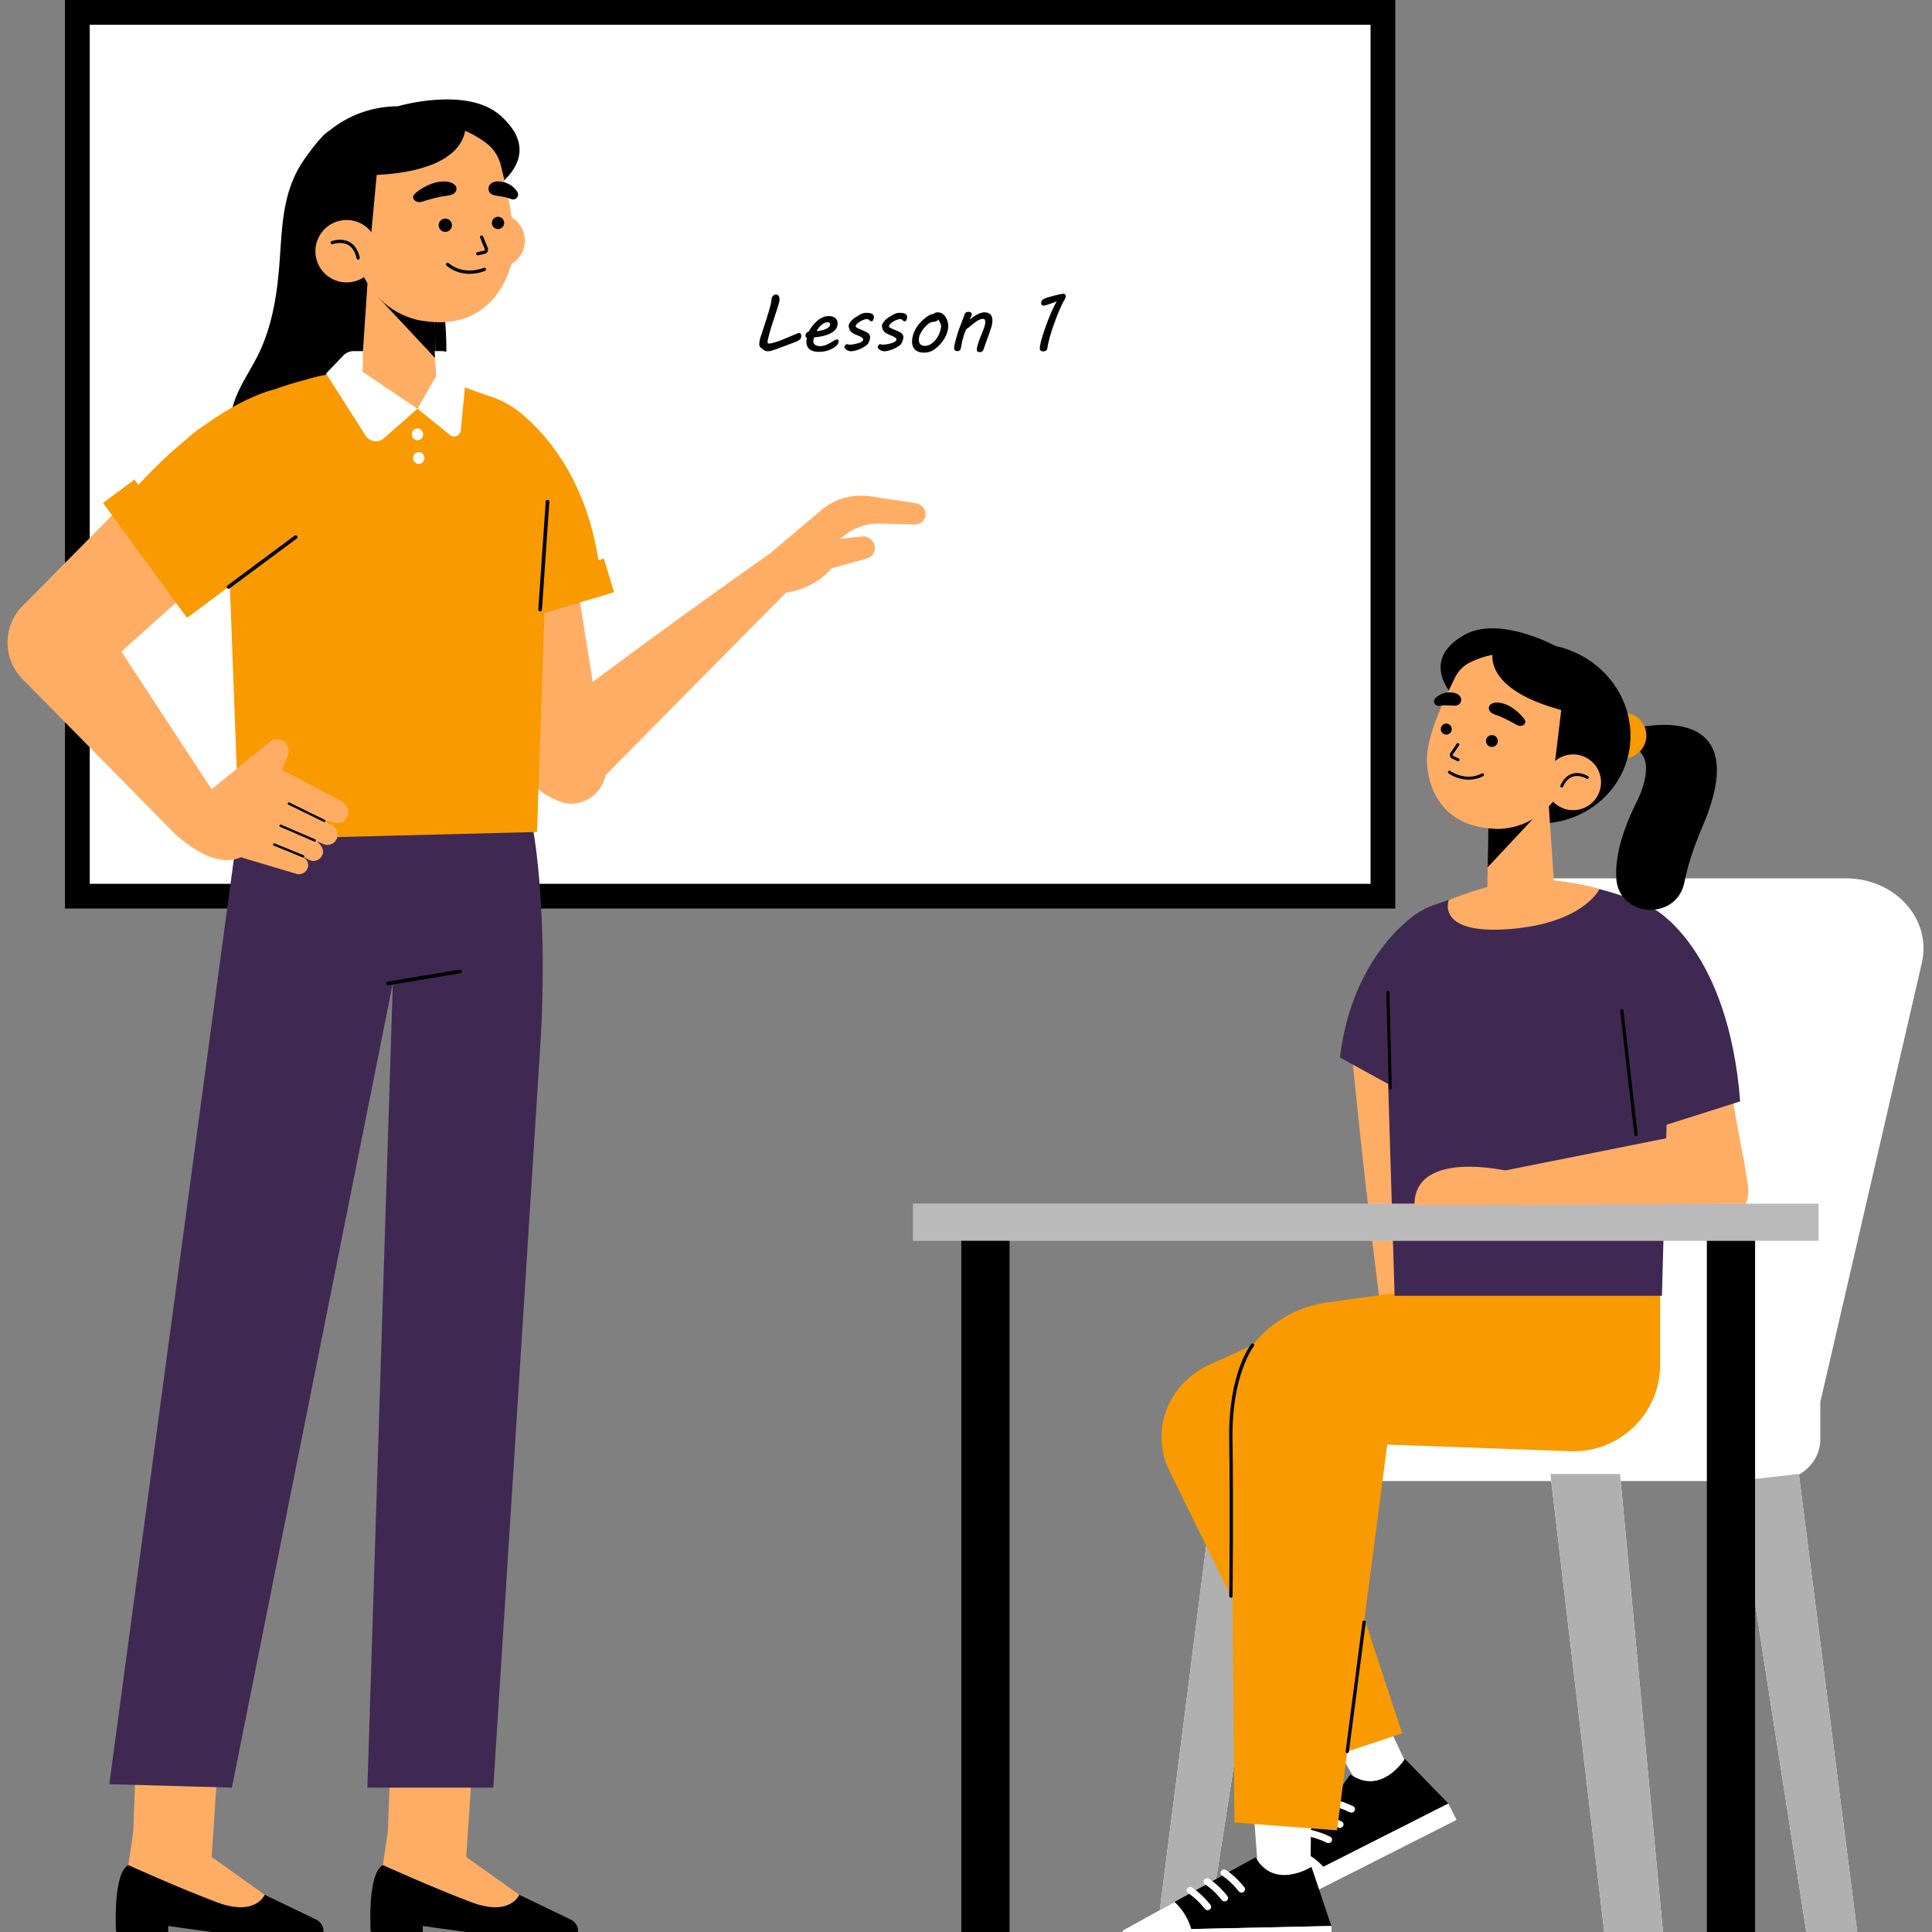 <svg xmlns="http://www.w3.org/2000/svg" xmlns:xlink="http://www.w3.org/1999/xlink" width="500" zoomAndPan="magnify" viewBox="0 0 375 375" height="500" preserveAspectRatio="xMidYMid meet" version="1.0"><rect x="0" y="0" width="375" height="375" fill="#808080" stroke="none"/><defs><filter x="0%" y="0%" width="100%" height="100%" id="35d57302e6"><feColorMatrix values="0 0 0 0 1 0 0 0 0 1 0 0 0 0 1 0 0 0 1 0" color-interpolation-filters="sRGB"/></filter><mask id="810e1dac2d"><g filter="url(#35d57302e6)"><rect x="-37.5" width="450" fill="#000000" y="-37.5" height="450" fill-opacity="0.31"/></g></mask><clipPath id="fce3b28c7d"><path d="M 1 2 L 27 2 L 27 91 L 1 91 Z M 1 2 " clip-rule="nonzero"/></clipPath><clipPath id="290c13bf99"><path d="M 78 2 L 102 2 L 102 91 L 78 91 Z M 78 2 " clip-rule="nonzero"/></clipPath><clipPath id="45d619d1e3"><path d="M 114 2 L 140 2 L 140 91 L 114 91 Z M 114 2 " clip-rule="nonzero"/></clipPath><clipPath id="07349b4c8f"><rect x="0" width="141" y="0" height="91"/></clipPath><clipPath id="ab26ac7f1b"><path d="M 244 358 L 260 358 L 260 368.375 L 244 368.375 Z M 244 358 " clip-rule="nonzero"/></clipPath><clipPath id="30e6ed98a7"><path d="M 272.691 341.391 C 272.691 341.391 268.176 348.641 262.098 344.41 L 244.973 368.375 L 281.137 350.074 Z M 272.691 341.391 " clip-rule="nonzero"/></clipPath><clipPath id="0d62fa81cd"><path d="M 217.555 366 L 232 366 L 232 374.953 L 217.555 374.953 Z M 217.555 366 " clip-rule="nonzero"/></clipPath><clipPath id="8184b9c4bd"><path d="M 254.555 362.355 C 254.555 362.355 247.348 366.945 243.699 360.504 L 217.891 374.711 L 258.414 373.836 Z M 254.555 362.355 " clip-rule="nonzero"/></clipPath></defs><path fill="#ffffff" d="M 296.617 170.492 L 358.332 170.492 C 367.867 170.492 374.988 178.434 373.035 186.883 L 353.32 272.148 L 353.32 279.41 C 353.32 283.859 349.336 287.469 344.422 287.469 L 264.957 287.469 L 264.957 256.723 L 319.844 252.867 Z M 296.617 170.492 " fill-opacity="1" fill-rule="nonzero"/><path fill="#ffad65" d="M 316.031 196.195 L 325.516 232.406 C 326.332 236.438 330.438 238.898 334.383 237.719 C 337.668 236.73 339.758 233.508 339.305 230.105 L 333.879 199.969 Z M 316.031 196.195 " fill-opacity="1" fill-rule="nonzero"/><path fill="#000000" d="M 12.613 0 L 270.824 0 L 270.824 176.344 L 12.613 176.344 Z M 12.613 0 " fill-opacity="1" fill-rule="nonzero"/><path fill="#ffffff" d="M 266.023 4.801 L 266.023 171.547 L 17.418 171.547 L 17.418 4.801 Z M 266.023 4.801 " fill-opacity="1" fill-rule="nonzero"/><path fill="#000000" d="M 100.781 367.777 L 110.75 372.57 C 111.805 373.078 112.445 374.242 112.117 375.344 C 111.855 376.215 111.008 376.883 108.789 376.918 C 103.863 377.004 82.062 373.828 82.062 373.828 L 82.062 376.059 L 71.945 374.945 C 71.945 374.945 71.234 363.664 74.316 362.016 Z M 100.781 367.777 " fill-opacity="1" fill-rule="nonzero"/><path fill="#ffad65" d="M 87.434 358.254 L 100.781 367.777 C 100.781 367.777 99.066 372.082 91.457 369.211 C 83.848 366.34 74.32 362.016 74.32 362.016 L 75.277 355.59 Z M 87.434 358.254 " fill-opacity="1" fill-rule="nonzero"/><path fill="#ffad65" d="M 75.227 357.031 L 76.492 322.461 L 93.059 321.52 L 90.348 362.707 Z M 75.227 357.031 " fill-opacity="1" fill-rule="nonzero"/><path fill="#000000" d="M 51.371 367.777 L 61.336 372.57 C 62.391 373.078 63.031 374.242 62.703 375.344 C 62.445 376.215 61.594 376.883 59.375 376.918 C 54.449 377.004 32.648 373.828 32.648 373.828 L 32.648 376.059 L 22.531 374.945 C 22.531 374.945 21.824 363.664 24.906 362.016 Z M 51.371 367.777 " fill-opacity="1" fill-rule="nonzero"/><path fill="#ffad65" d="M 38.02 358.254 L 51.371 367.777 C 51.371 367.777 49.652 372.082 42.047 369.211 C 34.438 366.34 24.906 362.016 24.906 362.016 L 25.867 355.59 Z M 38.02 358.254 " fill-opacity="1" fill-rule="nonzero"/><path fill="#ffad65" d="M 25.812 357.031 L 27.082 322.461 L 43.645 321.52 L 40.938 362.707 Z M 25.812 357.031 " fill-opacity="1" fill-rule="nonzero"/><path fill="#000000" d="M 64.102 25.398 C 63.363 25.379 61.82 27.359 61.355 27.934 C 60.289 29.254 59.223 30.582 58.336 32.031 C 54.887 37.691 54.742 43.969 54.301 50.387 C 53.867 56.746 52.918 63.203 50.086 68.914 C 48.699 71.711 46.879 74.297 45.742 77.207 C 44.605 80.113 44.238 83.547 45.77 86.27 C 45.91 86.52 46.078 86.773 46.328 86.914 C 53.621 91.086 62.84 92.379 71.035 90.504 C 73.301 89.984 75.559 89.281 77.555 88.086 C 83.223 84.688 85.941 77.812 86.496 71.23 C 87.051 64.645 85.832 58.055 85.562 51.457 C 85.363 46.641 85.625 41.59 83.492 37.27 C 82.512 35.289 81.078 33.574 79.656 31.879 C 78.16 30.098 76.621 28.277 74.605 27.102 C 71.699 25.414 67.465 25.496 64.102 25.398 Z M 64.102 25.398 " fill-opacity="1" fill-rule="nonzero"/><path fill="#3f2952" d="M 98.699 147.391 C 98.699 147.391 104.242 150.973 105.246 180.895 C 105.453 187.047 105.332 195.59 104.949 201.73 L 95.754 346.984 L 71.309 346.984 L 76.246 190.879 L 45.008 346.98 L 21.211 346.309 L 47.996 147.391 L 72.043 144.457 Z M 98.699 147.391 " fill-opacity="1" fill-rule="nonzero"/><path fill="#000000" d="M 75.309 191.23 C 75.141 191.23 74.988 191.109 74.961 190.938 C 74.93 190.746 75.059 190.566 75.25 190.531 L 89.25 188.211 C 89.441 188.195 89.625 188.309 89.656 188.5 C 89.688 188.691 89.559 188.875 89.367 188.906 L 75.367 191.227 C 75.348 191.23 75.328 191.23 75.309 191.23 Z M 75.309 191.23 " fill-opacity="1" fill-rule="nonzero"/><path fill="#ffad65" d="M 114.219 153.809 L 153.48 114.105 L 149.129 107.656 C 149.129 107.656 121.098 127.328 103.191 141.469 C 100.352 143.715 102.09 150.512 104.555 153.164 C 106.863 155.645 111.734 156.117 114.219 153.809 Z M 114.219 153.809 " fill-opacity="1" fill-rule="nonzero"/><path fill="#ffad65" d="M 149.918 115.199 C 149.918 115.199 156.676 115.727 161.441 110.297 L 168.25 108.41 C 169.309 108.117 169.965 107.098 169.789 106.02 C 169.602 104.852 168.508 104.02 167.32 104.141 L 163.07 104.57 L 164.242 103.688 C 166.105 102.289 168.41 101.562 170.785 101.625 L 177.543 101.805 C 178.309 101.824 179.02 101.434 179.391 100.781 C 180.105 99.52 179.289 97.91 177.812 97.684 L 168.965 96.344 C 165.535 95.82 162.078 96.777 159.484 98.961 L 145.547 110.707 Z M 149.918 115.199 " fill-opacity="1" fill-rule="nonzero"/><path fill="#ffad65" d="M 91.145 97.258 C 91.145 97.258 94.523 126.852 101.477 149.406 C 102.316 152.121 107.52 155.789 110.355 155.977 C 114.633 156.262 118.121 152.594 117.625 148.336 L 109.141 95.52 Z M 91.145 97.258 " fill-opacity="1" fill-rule="nonzero"/><path fill="#f89a00" d="M 99.23 78.859 C 99.23 78.859 113.617 87.43 116.414 110.645 L 95.871 121.926 Z M 99.23 78.859 " fill-opacity="1" fill-rule="nonzero"/><path fill="#f89a00" d="M 95.871 121.926 L 119.188 114.953 L 117.199 108.426 L 96.398 114.02 Z M 95.871 121.926 " fill-opacity="1" fill-rule="nonzero"/><path fill="#f89a00" d="M 71.746 71.609 C 64.664 72.211 57.68 73.766 51.078 76.406 C 49.461 77.051 47.871 77.762 46.414 78.523 C 41.824 80.922 43.199 86.105 43.773 91.398 L 46.469 162.957 L 104.234 161.488 L 106.527 93.758 C 107.031 86.379 102.664 79.598 95.914 77.219 C 88.348 74.555 79.113 71.57 75.09 71.324 Z M 71.746 71.609 " fill-opacity="1" fill-rule="nonzero"/><path fill="#000000" d="M 104.84 118.676 C 104.832 118.676 104.824 118.676 104.816 118.676 C 104.621 118.664 104.477 118.496 104.488 118.301 L 105.926 97.348 C 105.941 97.152 106.113 97.016 106.301 97.02 C 106.492 97.031 106.641 97.199 106.629 97.395 L 105.188 118.348 C 105.176 118.535 105.023 118.676 104.84 118.676 Z M 104.84 118.676 " fill-opacity="1" fill-rule="nonzero"/><path fill="#f89a00" d="M 92.508 76.039 C 92.508 76.039 81.875 71.875 75.09 71.324 C 75.09 71.324 65.816 71.719 59.441 73.68 C 59.441 73.68 62.977 81.223 79.254 82.457 C 95.531 83.695 92.508 76.039 92.508 76.039 Z M 92.508 76.039 " fill-opacity="1" fill-rule="nonzero"/><path fill="#ffad65" d="M 14.207 112.191 L 41.371 153.656 L 34.055 161.953 L 4.066 131.492 Z M 14.207 112.191 " fill-opacity="1" fill-rule="nonzero"/><path fill="#ffad65" d="M 66.328 155.547 L 54.711 149.418 L 55.852 146.773 C 56.266 145.812 56.008 144.68 55.223 144.012 C 54.41 143.32 53.25 143.301 52.414 143.965 L 40.973 153.281 L 34.055 161.953 C 40.332 167.527 44.434 167.457 46.797 166.379 C 47.074 166.473 47.348 166.578 47.625 166.66 L 57.281 169.531 C 58.176 169.93 59.215 169.543 59.652 168.641 C 59.973 167.988 60.082 166.941 58.223 165.961 L 60.082 166.941 C 61.027 167.363 62.125 166.934 62.566 165.973 C 62.98 165.121 62.473 163.996 61.379 163.258 L 62.805 163.836 C 63.832 164.297 65.047 163.773 65.434 162.641 C 65.766 161.66 65.266 160.578 64.371 160.109 L 62.32 159.031 L 64.758 159.645 C 65.879 160.055 67.133 159.434 67.5 158.211 C 67.816 157.168 67.273 156.043 66.328 155.547 Z M 66.328 155.547 " fill-opacity="1" fill-rule="nonzero"/><path fill="#000000" d="M 62.934 159.562 C 62.902 159.562 62.867 159.555 62.836 159.539 L 55.965 156.176 C 55.852 156.121 55.805 155.984 55.859 155.871 C 55.918 155.758 56.055 155.711 56.164 155.766 L 63.035 159.129 C 63.148 159.184 63.195 159.32 63.141 159.434 C 63.102 159.516 63.02 159.562 62.934 159.562 Z M 62.934 159.562 " fill-opacity="1" fill-rule="nonzero"/><path fill="#000000" d="M 61.086 163.359 C 61.059 163.359 61.027 163.355 60.996 163.344 L 54.375 160.484 C 54.258 160.434 54.207 160.297 54.258 160.184 C 54.305 160.066 54.441 160.016 54.555 160.066 L 61.18 162.926 C 61.297 162.973 61.348 163.109 61.297 163.223 C 61.262 163.309 61.176 163.359 61.086 163.359 Z M 61.086 163.359 " fill-opacity="1" fill-rule="nonzero"/><path fill="#000000" d="M 58.84 166.441 C 58.809 166.441 58.781 166.438 58.754 166.426 L 53.141 164.129 C 53.023 164.082 52.969 163.949 53.016 163.832 C 53.062 163.719 53.199 163.66 53.312 163.707 L 58.926 166.004 C 59.039 166.051 59.098 166.184 59.051 166.301 C 59.016 166.391 58.93 166.441 58.84 166.441 Z M 58.84 166.441 " fill-opacity="1" fill-rule="nonzero"/><path fill="#ffad65" d="M 52.305 100.762 L 17.762 131.652 C 14.539 135.031 9.449 135.551 5.652 132.887 C 0.867 129.527 0.047 122.562 3.91 118.105 L 36.391 85.199 C 40.273 80.727 46.852 80.172 51.379 83.941 C 56.438 88.156 56.867 95.98 52.305 100.762 Z M 52.305 100.762 " fill-opacity="1" fill-rule="nonzero"/><path fill="#f89a00" d="M 53.066 75.645 C 53.066 75.645 39.191 78.449 21.973 99.809 L 36.719 119.594 L 59.191 102.906 Z M 53.066 75.645 " fill-opacity="1" fill-rule="nonzero"/><path fill="#f89a00" d="M 36.281 119.895 L 42.277 115.445 L 26.117 93.094 L 20 97.621 Z M 36.281 119.895 " fill-opacity="1" fill-rule="nonzero"/><path fill="#000000" d="M 44.348 114.281 C 44.242 114.281 44.137 114.23 44.066 114.141 C 43.949 113.984 43.984 113.762 44.141 113.648 L 57.176 103.969 C 57.332 103.855 57.551 103.887 57.668 104.043 C 57.781 104.199 57.75 104.418 57.594 104.531 L 44.559 114.211 C 44.496 114.258 44.422 114.281 44.348 114.281 Z M 44.348 114.281 " fill-opacity="1" fill-rule="nonzero"/><path fill="#000000" d="M 77.277 20.609 C 77.277 20.609 90.652 16.672 97.137 22.43 C 106.629 30.859 94.895 37.223 94.895 37.223 Z M 77.277 20.609 " fill-opacity="1" fill-rule="nonzero"/><path fill="#000000" d="M 97.645 39.359 C 97.668 40 97.656 40.637 97.613 41.273 C 97.574 41.91 97.496 42.543 97.391 43.176 C 97.281 43.805 97.145 44.43 96.973 45.047 C 96.801 45.664 96.598 46.27 96.363 46.871 C 96.129 47.469 95.863 48.055 95.57 48.629 C 95.273 49.203 94.953 49.762 94.602 50.305 C 94.246 50.848 93.867 51.375 93.461 51.883 C 93.059 52.391 92.625 52.883 92.168 53.348 C 91.715 53.816 91.234 54.262 90.73 54.688 C 90.23 55.109 89.707 55.508 89.164 55.883 C 88.621 56.258 88.062 56.605 87.484 56.93 C 86.902 57.25 86.309 57.547 85.703 57.812 C 85.094 58.078 84.473 58.316 83.84 58.527 C 83.207 58.734 82.562 58.914 81.914 59.062 C 81.262 59.211 80.605 59.328 79.941 59.414 C 79.277 59.5 78.613 59.555 77.945 59.582 C 77.277 59.605 76.609 59.598 75.941 59.559 C 75.273 59.523 74.609 59.453 73.949 59.352 C 73.289 59.254 72.637 59.121 71.988 58.961 C 71.34 58.797 70.707 58.605 70.078 58.383 C 69.453 58.164 68.84 57.914 68.238 57.633 C 67.637 57.355 67.051 57.047 66.484 56.715 C 65.914 56.379 65.363 56.02 64.832 55.637 C 64.301 55.25 63.789 54.84 63.301 54.406 C 62.812 53.973 62.348 53.516 61.906 53.039 C 61.461 52.562 61.047 52.066 60.656 51.547 C 60.266 51.031 59.902 50.496 59.566 49.945 C 59.23 49.395 58.922 48.832 58.645 48.25 C 58.367 47.672 58.121 47.078 57.906 46.477 C 57.688 45.875 57.504 45.262 57.352 44.641 C 57.195 44.02 57.074 43.395 56.988 42.762 C 56.898 42.129 56.84 41.492 56.816 40.855 C 56.793 40.219 56.805 39.582 56.848 38.945 C 56.891 38.309 56.965 37.672 57.07 37.043 C 57.18 36.414 57.316 35.789 57.488 35.172 C 57.66 34.555 57.863 33.945 58.098 33.348 C 58.332 32.75 58.598 32.164 58.891 31.59 C 59.188 31.016 59.512 30.457 59.863 29.91 C 60.215 29.367 60.594 28.84 61 28.332 C 61.406 27.824 61.836 27.336 62.293 26.867 C 62.75 26.398 63.227 25.953 63.73 25.531 C 64.23 25.105 64.754 24.707 65.297 24.332 C 65.84 23.957 66.398 23.609 66.98 23.289 C 67.559 22.965 68.152 22.672 68.762 22.406 C 69.367 22.137 69.988 21.898 70.621 21.691 C 71.254 21.484 71.898 21.305 72.547 21.156 C 73.199 21.008 73.855 20.891 74.52 20.805 C 75.184 20.715 75.848 20.66 76.516 20.637 C 77.188 20.613 77.855 20.617 78.52 20.656 C 79.188 20.695 79.852 20.766 80.512 20.863 C 81.172 20.965 81.828 21.098 82.473 21.258 C 83.121 21.418 83.758 21.609 84.383 21.832 C 85.008 22.055 85.625 22.305 86.223 22.582 C 86.824 22.863 87.41 23.168 87.977 23.504 C 88.547 23.836 89.098 24.195 89.629 24.582 C 90.16 24.969 90.672 25.379 91.16 25.812 C 91.648 26.246 92.113 26.699 92.559 27.176 C 93 27.656 93.414 28.152 93.809 28.668 C 94.199 29.184 94.562 29.719 94.898 30.27 C 95.234 30.82 95.539 31.387 95.816 31.965 C 96.094 32.547 96.34 33.137 96.559 33.742 C 96.773 34.344 96.957 34.957 97.113 35.578 C 97.266 36.199 97.387 36.824 97.477 37.457 C 97.562 38.09 97.621 38.723 97.645 39.359 Z M 97.645 39.359 " fill-opacity="1" fill-rule="nonzero"/><path fill="#ffad65" d="M 101.863 46.723 C 101.863 47.066 101.828 47.41 101.762 47.75 C 101.695 48.094 101.594 48.422 101.461 48.742 C 101.328 49.062 101.164 49.367 100.973 49.656 C 100.781 49.945 100.562 50.211 100.316 50.457 C 100.07 50.703 99.805 50.922 99.516 51.113 C 99.227 51.309 98.922 51.469 98.602 51.602 C 98.281 51.734 97.949 51.836 97.609 51.902 C 97.27 51.969 96.926 52.004 96.578 52.004 C 96.23 52.004 95.887 51.969 95.547 51.902 C 95.207 51.836 94.875 51.734 94.555 51.602 C 94.234 51.469 93.93 51.309 93.641 51.113 C 93.352 50.922 93.086 50.703 92.84 50.457 C 92.594 50.211 92.375 49.945 92.184 49.656 C 91.988 49.367 91.828 49.062 91.695 48.742 C 91.562 48.422 91.461 48.094 91.395 47.75 C 91.324 47.41 91.293 47.066 91.293 46.723 C 91.293 46.375 91.324 46.031 91.395 45.691 C 91.461 45.352 91.562 45.02 91.695 44.699 C 91.828 44.379 91.988 44.074 92.184 43.785 C 92.375 43.496 92.594 43.23 92.84 42.984 C 93.086 42.738 93.352 42.52 93.641 42.328 C 93.93 42.137 94.234 41.973 94.555 41.84 C 94.875 41.707 95.207 41.605 95.547 41.539 C 95.887 41.473 96.23 41.438 96.578 41.438 C 96.926 41.438 97.27 41.473 97.609 41.539 C 97.949 41.605 98.281 41.707 98.602 41.84 C 98.922 41.973 99.227 42.137 99.516 42.328 C 99.805 42.52 100.07 42.738 100.316 42.984 C 100.562 43.23 100.781 43.496 100.973 43.785 C 101.164 44.074 101.328 44.379 101.461 44.699 C 101.594 45.02 101.695 45.352 101.762 45.691 C 101.828 46.031 101.863 46.375 101.863 46.723 Z M 101.863 46.723 " fill-opacity="1" fill-rule="nonzero"/><path fill="#ffad65" d="M 84.355 58.953 L 84.684 79.098 L 69.73 78.793 L 71.785 48.234 Z M 84.355 58.953 " fill-opacity="1" fill-rule="nonzero"/><path fill="#000000" d="M 84.527 69.574 L 73.34 57.617 L 84.355 58.953 Z M 84.527 69.574 " fill-opacity="1" fill-rule="nonzero"/><path fill="#ffad65" d="M 94.57 27.93 C 95.945 29.004 96.852 30.555 97.254 32.246 C 98.449 37.262 100.758 46.086 99.168 51.516 C 97.094 58.57 91.609 63.723 82.395 62.316 C 82.395 62.316 71.383 61.613 68.617 47.805 C 64.215 25.809 82.809 18.707 94.57 27.93 Z M 94.57 27.93 " fill-opacity="1" fill-rule="nonzero"/><path fill="#000000" d="M 92.742 49.562 C 92.598 49.562 92.465 49.465 92.43 49.316 C 92.395 49.145 92.5 48.977 92.672 48.938 L 93.969 48.648 C 94.062 48.617 94.133 48.492 94.102 48.371 L 93.188 46.148 C 93.121 45.984 93.199 45.801 93.359 45.734 C 93.523 45.668 93.707 45.746 93.773 45.906 L 94.699 48.172 C 94.832 48.66 94.574 49.121 94.129 49.258 L 92.809 49.555 C 92.785 49.562 92.766 49.562 92.742 49.562 Z M 92.742 49.562 " fill-opacity="1" fill-rule="nonzero"/><path fill="#000000" d="M 87.719 43.715 C 87.719 43.883 87.684 44.051 87.621 44.207 C 87.555 44.363 87.461 44.504 87.34 44.625 C 87.219 44.746 87.078 44.84 86.922 44.906 C 86.762 44.969 86.598 45.004 86.43 45.004 C 86.258 45.004 86.094 44.969 85.934 44.906 C 85.777 44.84 85.637 44.746 85.516 44.625 C 85.395 44.504 85.301 44.363 85.234 44.207 C 85.172 44.051 85.137 43.883 85.137 43.715 C 85.137 43.543 85.172 43.379 85.234 43.219 C 85.301 43.062 85.395 42.922 85.516 42.801 C 85.637 42.68 85.777 42.59 85.934 42.523 C 86.094 42.457 86.258 42.426 86.43 42.426 C 86.598 42.426 86.762 42.457 86.922 42.523 C 87.078 42.59 87.219 42.68 87.34 42.801 C 87.461 42.922 87.555 43.062 87.621 43.219 C 87.684 43.379 87.719 43.543 87.719 43.715 Z M 87.719 43.715 " fill-opacity="1" fill-rule="nonzero"/><path fill="#000000" d="M 95.473 43.27 C 95.473 43.93 96.008 44.465 96.668 44.465 C 97.328 44.465 97.863 43.93 97.863 43.27 C 97.863 42.609 97.328 42.074 96.668 42.074 C 96.008 42.074 95.473 42.609 95.473 43.27 Z M 95.473 43.27 " fill-opacity="1" fill-rule="nonzero"/><path fill="#000000" d="M 91.125 53.152 C 89.777 53.152 88.16 52.801 86.66 51.559 C 86.527 51.449 86.508 51.246 86.621 51.113 C 86.734 50.98 86.93 50.961 87.066 51.074 C 90.117 53.605 93.863 52.008 93.898 51.992 C 94.059 51.922 94.246 51.992 94.316 52.152 C 94.387 52.312 94.316 52.5 94.156 52.57 C 94.062 52.613 92.805 53.152 91.125 53.152 Z M 91.125 53.152 " fill-opacity="1" fill-rule="nonzero"/><path fill="#000000" d="M 94.871 36.211 C 94.871 36.211 94.387 37.66 96.195 37.957 C 97.562 38.18 98.434 38.301 99.203 38.633 C 99.637 38.824 100.145 38.668 100.406 38.273 C 100.613 37.957 100.621 37.543 100.41 37.223 C 99.988 36.574 99.078 35.57 97.414 35.273 C 95.277 34.891 94.871 36.211 94.871 36.211 Z M 94.871 36.211 " fill-opacity="1" fill-rule="nonzero"/><path fill="#000000" d="M 88.547 36.273 C 88.547 36.273 89.102 37.73 86.77 37.988 C 85.004 38.18 82.891 38.848 81.891 39.16 C 81.324 39.34 80.68 39.172 80.367 38.77 C 80.113 38.445 80.121 38.035 80.406 37.719 C 80.98 37.082 83.18 35.535 85.328 35.273 C 88.086 34.945 88.547 36.273 88.547 36.273 Z M 88.547 36.273 " fill-opacity="1" fill-rule="nonzero"/><path fill="#000000" d="M 90.305 23.988 C 90.305 23.988 92.422 35.445 64.754 33.906 C 64.754 33.906 63.141 17.895 90.305 23.988 Z M 90.305 23.988 " fill-opacity="1" fill-rule="nonzero"/><path fill="#000000" d="M 73.34 31.562 L 71.785 48.234 L 58.715 37.133 Z M 73.34 31.562 " fill-opacity="1" fill-rule="nonzero"/><path fill="#ffad65" d="M 61.547 50.73 C 62.633 53.895 66.082 55.578 69.246 54.492 C 72.41 53.406 74.098 49.957 73.012 46.793 C 71.922 43.629 68.473 41.945 65.309 43.031 C 62.145 44.121 60.457 47.566 61.547 50.73 Z M 61.547 50.73 " fill-opacity="1" fill-rule="nonzero"/><path fill="#000000" d="M 69.523 50.395 C 69.379 50.395 69.246 50.293 69.215 50.145 C 68.934 48.867 68.367 47.984 67.535 47.531 C 66.207 46.809 64.609 47.387 64.59 47.391 C 64.426 47.453 64.246 47.367 64.184 47.203 C 64.121 47.039 64.207 46.859 64.371 46.797 C 64.445 46.77 66.246 46.109 67.832 46.973 C 68.836 47.516 69.512 48.539 69.832 50.012 C 69.871 50.18 69.762 50.352 69.594 50.387 C 69.57 50.395 69.547 50.395 69.523 50.395 Z M 69.523 50.395 " fill-opacity="1" fill-rule="nonzero"/><path fill="#ffffff" d="M 81.031 79.332 L 70.379 72.156 L 70.484 68.145 L 68.645 68.145 C 67.887 68.145 67.156 68.461 66.621 69.023 L 63.281 72.508 L 70.949 84.535 C 71.754 85.793 73.422 86.039 74.527 85.066 Z M 81.031 79.332 " fill-opacity="1" fill-rule="nonzero"/><path fill="#ffffff" d="M 84.371 68.145 L 85.754 68.145 C 86.711 68.145 87.605 68.645 88.141 69.477 L 90.445 73.082 L 89.441 83.508 C 89.34 84.566 88.164 85.094 87.355 84.445 L 81.031 79.332 L 84.594 73.098 Z M 84.371 68.145 " fill-opacity="1" fill-rule="nonzero"/><path fill="#ffffff" d="M 82.133 84.301 C 82.133 84.938 81.641 85.453 81.031 85.453 C 80.422 85.453 79.93 84.938 79.93 84.301 C 79.93 83.664 80.422 83.148 81.031 83.148 C 81.641 83.148 82.133 83.664 82.133 84.301 Z M 82.133 84.301 " fill-opacity="1" fill-rule="nonzero"/><path fill="#ffffff" d="M 82.379 88.898 C 82.379 89.535 81.883 90.051 81.277 90.051 C 80.668 90.051 80.172 89.535 80.172 88.898 C 80.172 88.262 80.668 87.746 81.277 87.746 C 81.883 87.742 82.379 88.258 82.379 88.898 Z M 82.379 88.898 " fill-opacity="1" fill-rule="nonzero"/><path fill="#ffffff" d="M 248.102 287.469 L 233.395 381.773 L 223.715 381.773 L 235.906 286.102 Z M 248.102 287.469 " fill-opacity="1" fill-rule="nonzero"/><path fill="#ffffff" d="M 300.941 286.102 L 312.188 381.773 L 323.41 381.773 L 314.441 286.102 Z M 300.941 286.102 " fill-opacity="1" fill-rule="nonzero"/><path fill="#ffffff" d="M 336.957 287.469 L 351.668 381.773 L 361.344 381.773 L 349.148 286.102 Z M 336.957 287.469 " fill-opacity="1" fill-rule="nonzero"/><path fill="#ffffff" d="M 248.102 287.469 L 233.395 381.773 L 223.715 381.773 L 235.906 286.102 Z M 248.102 287.469 " fill-opacity="1" fill-rule="nonzero"/><path fill="#ffffff" d="M 300.941 286.102 L 312.188 381.773 L 323.41 381.773 L 314.441 286.102 Z M 300.941 286.102 " fill-opacity="1" fill-rule="nonzero"/><path fill="#ffffff" d="M 336.957 287.469 L 351.668 381.773 L 361.344 381.773 L 349.148 286.102 Z M 336.957 287.469 " fill-opacity="1" fill-rule="nonzero"/><g mask="url(#810e1dac2d)"><g transform="matrix(1, 0, 0, 1, 222, 284)"><g clip-path="url(#07349b4c8f)"><g clip-path="url(#fce3b28c7d)"><path fill="#000000" d="M 26.102 3.469 L 11.395 97.773 L 1.715 97.773 L 13.906 2.102 Z M 26.102 3.469 " fill-opacity="1" fill-rule="nonzero"/></g><g clip-path="url(#290c13bf99)"><path fill="#000000" d="M 78.941 2.102 L 90.188 97.773 L 101.41 97.773 L 92.441 2.102 Z M 78.941 2.102 " fill-opacity="1" fill-rule="nonzero"/></g><g clip-path="url(#45d619d1e3)"><path fill="#000000" d="M 114.957 3.469 L 129.668 97.773 L 139.344 97.773 L 127.148 2.102 Z M 114.957 3.469 " fill-opacity="1" fill-rule="nonzero"/></g></g></g></g><path fill="#ffffff" d="M 229.051 374.711 L 235.906 372.152 L 254.523 372.418 L 258.418 373.836 L 252.082 376.043 L 231.613 376.043 Z M 229.051 374.711 " fill-opacity="1" fill-rule="nonzero"/><path fill="#ffffff" d="M 281.137 350.074 L 260.781 358.145 L 239.582 367.852 L 241.094 371.891 L 264.191 359.59 L 280.84 350.973 Z M 281.137 350.074 " fill-opacity="1" fill-rule="nonzero"/><path fill="#ffffff" d="M 266.109 327.742 L 274.223 345.074 L 265.543 349.812 L 255.809 332.875 Z M 266.109 327.742 " fill-opacity="1" fill-rule="nonzero"/><path fill="#000000" d="M 272.691 341.391 C 272.691 341.391 268.176 348.641 262.098 344.41 L 244.973 368.375 L 281.137 350.074 Z M 272.691 341.391 " fill-opacity="1" fill-rule="nonzero"/><g clip-path="url(#ab26ac7f1b)"><g clip-path="url(#30e6ed98a7)"><path fill="#ffffff" d="M 245.449 358.941 C 245.449 358.941 255.07 355.82 259.934 367.293 L 242.316 370.77 Z M 245.449 358.941 " fill-opacity="1" fill-rule="nonzero"/></g></g><path fill="#ffffff" d="M 244.957 368.375 L 281.121 350.078 L 282.723 353.238 L 246.559 371.535 Z M 244.957 368.375 " fill-opacity="1" fill-rule="nonzero"/><path fill="#ffffff" d="M 262.355 351.832 C 262.238 351.84 262.117 351.82 262.008 351.766 C 259.676 350.621 257.809 350.418 257.789 350.414 C 257.422 350.375 257.168 350.055 257.219 349.695 C 257.273 349.336 257.625 349.082 257.984 349.113 C 258.07 349.121 260.098 349.34 262.656 350.594 C 262.98 350.754 263.102 351.145 262.926 351.469 C 262.805 351.684 262.586 351.816 262.355 351.832 Z M 262.355 351.832 " fill-opacity="1" fill-rule="nonzero"/><path fill="#ffffff" d="M 260.129 354.793 C 260.016 354.801 259.895 354.781 259.785 354.727 C 257.453 353.582 255.586 353.375 255.562 353.375 C 255.195 353.336 254.941 353.016 254.996 352.656 C 255.051 352.297 255.398 352.035 255.758 352.074 C 255.844 352.082 257.871 352.301 260.43 353.555 C 260.758 353.715 260.879 354.105 260.699 354.43 C 260.582 354.645 260.359 354.773 260.129 354.793 Z M 260.129 354.793 " fill-opacity="1" fill-rule="nonzero"/><path fill="#ffffff" d="M 257.906 357.75 C 257.789 357.758 257.668 357.738 257.559 357.684 C 255.23 356.539 253.359 356.336 253.34 356.332 C 252.973 356.293 252.719 355.973 252.773 355.613 C 252.824 355.254 253.176 354.996 253.535 355.031 C 253.621 355.039 255.648 355.258 258.207 356.512 C 258.531 356.672 258.652 357.066 258.477 357.387 C 258.355 357.602 258.137 357.73 257.906 357.75 Z M 257.906 357.75 " fill-opacity="1" fill-rule="nonzero"/><path fill="#ffffff" d="M 254.523 347.203 L 254.344 366.34 L 244.469 366.859 L 243.016 347.379 Z M 254.523 347.203 " fill-opacity="1" fill-rule="nonzero"/><path fill="#000000" d="M 254.555 362.355 C 254.555 362.355 247.348 366.945 243.699 360.504 L 217.891 374.711 L 258.414 373.836 Z M 254.555 362.355 " fill-opacity="1" fill-rule="nonzero"/><g clip-path="url(#0d62fa81cd)"><g clip-path="url(#8184b9c4bd)"><path fill="#ffffff" d="M 222.398 366.41 C 222.398 366.41 232.426 367.754 231.848 380.199 L 214.461 375.723 Z M 222.398 366.41 " fill-opacity="1" fill-rule="nonzero"/></g></g><path fill="#ffffff" d="M 217.902 374.719 L 258.43 373.844 L 258.504 377.387 L 217.98 378.262 Z M 217.902 374.719 " fill-opacity="1" fill-rule="nonzero"/><path fill="#ffffff" d="M 240.723 367.305 C 240.613 367.266 240.512 367.191 240.438 367.098 C 238.828 365.059 237.23 364.062 237.215 364.055 C 236.902 363.859 236.812 363.461 237.016 363.16 C 237.219 362.859 237.645 362.781 237.953 362.965 C 238.027 363.012 239.762 364.082 241.527 366.32 C 241.75 366.605 241.691 367.012 241.391 367.227 C 241.191 367.367 240.934 367.391 240.723 367.305 Z M 240.723 367.305 " fill-opacity="1" fill-rule="nonzero"/><path fill="#ffffff" d="M 237.434 369.012 C 237.324 368.973 237.227 368.898 237.148 368.805 C 235.543 366.766 233.945 365.77 233.93 365.762 C 233.617 365.566 233.523 365.168 233.727 364.867 C 233.93 364.566 234.359 364.484 234.668 364.672 C 234.742 364.719 236.477 365.789 238.238 368.027 C 238.465 368.312 238.402 368.719 238.102 368.934 C 237.902 369.074 237.648 369.098 237.434 369.012 Z M 237.434 369.012 " fill-opacity="1" fill-rule="nonzero"/><path fill="#ffffff" d="M 234.148 370.719 C 234.039 370.68 233.941 370.605 233.863 370.512 C 232.258 368.473 230.66 367.48 230.645 367.469 C 230.328 367.273 230.238 366.875 230.441 366.574 C 230.645 366.273 231.07 366.188 231.379 366.379 C 231.453 366.422 233.188 367.496 234.953 369.73 C 235.18 370.02 235.117 370.422 234.816 370.637 C 234.617 370.781 234.363 370.805 234.148 370.719 Z M 234.148 370.719 " fill-opacity="1" fill-rule="nonzero"/><path fill="#ffad65" d="M 280.184 234.02 C 280.172 234.668 280.16 235.316 280.148 235.969 C 279.914 246.16 278.703 256.246 277.879 266.418 C 276.965 272.305 274.531 274.137 272.605 274.633 C 272.5 274.816 272.383 274.992 272.262 275.164 L 268.035 281.137 C 267.703 281.754 266.906 282.023 266.199 281.73 C 265.695 281.527 265.121 281.027 265.695 279.652 L 265.109 281.016 C 264.766 281.676 263.91 281.945 263.168 281.625 C 262.5 281.355 262.242 280.52 262.523 279.621 L 261.973 280.586 C 261.594 281.297 260.633 281.57 259.832 281.137 C 259.152 280.758 258.918 279.945 259.199 279.285 L 259.809 277.891 L 259.867 277.758 L 258.738 279.211 C 258.293 279.945 257.246 280.184 256.426 279.684 C 255.719 279.273 255.484 278.418 255.793 277.715 L 259.551 269.102 L 257.578 268.191 C 256.848 267.867 256.438 267.133 256.566 266.418 C 256.695 265.672 257.379 265.129 258.188 265.109 L 269.422 264.902 C 266.566 243.758 264.121 222.652 262.102 201.434 C 262.055 196.605 266.402 192.625 271.559 192.625 C 271.734 192.625 271.91 192.625 272.102 192.633 C 276.93 192.895 276.945 197.926 277.914 202.309 C 280.152 212.449 280.289 223.035 280.184 234.02 Z M 280.184 234.02 " fill-opacity="1" fill-rule="nonzero"/><path fill="#000000" d="M 259.656 278.379 C 259.633 278.379 259.609 278.371 259.586 278.359 C 259.5 278.32 259.465 278.219 259.504 278.137 L 261.859 273.18 C 261.902 273.098 262 273.062 262.086 273.102 C 262.168 273.141 262.203 273.242 262.164 273.328 L 259.809 278.281 C 259.781 278.344 259.723 278.379 259.656 278.379 Z M 259.656 278.379 " fill-opacity="1" fill-rule="nonzero"/><path fill="#000000" d="M 262.629 279.582 C 262.602 279.582 262.574 279.578 262.547 279.562 C 262.465 279.52 262.434 279.418 262.48 279.336 L 264.938 274.766 C 264.98 274.684 265.086 274.652 265.168 274.695 C 265.25 274.742 265.281 274.844 265.234 274.926 L 262.773 279.496 C 262.746 279.551 262.688 279.582 262.629 279.582 Z M 262.629 279.582 " fill-opacity="1" fill-rule="nonzero"/><path fill="#000000" d="M 265.473 280.219 C 265.445 280.219 265.418 280.211 265.391 280.195 C 265.309 280.148 265.281 280.047 265.328 279.965 L 267.477 276.164 C 267.52 276.082 267.625 276.055 267.703 276.102 C 267.785 276.145 267.812 276.246 267.77 276.328 L 265.621 280.133 C 265.59 280.188 265.531 280.219 265.473 280.219 Z M 265.473 280.219 " fill-opacity="1" fill-rule="nonzero"/><path fill="#f89a00" d="M 322.23 243.91 L 322.23 264.895 C 322.23 274.422 314.32 282.039 304.797 281.684 L 269.258 280.387 L 264.852 314.246 L 272.16 336.449 L 261.5 339.969 L 259.512 355.266 L 239.602 353.754 L 239.246 310.477 L 226.969 285.445 C 223.191 277.742 226.652 268.598 234.738 264.906 L 243.141 261.074 C 246.637 256.645 251.773 253.598 257.613 252.797 Z M 322.23 243.91 " fill-opacity="1" fill-rule="nonzero"/><path fill="#3f2952" d="M 275.273 177.152 C 275.273 177.152 262.551 184.73 260.078 205.258 L 278.242 215.234 Z M 275.273 177.152 " fill-opacity="1" fill-rule="nonzero"/><path fill="#3f2952" d="M 299.574 170.742 C 305.836 171.277 312.012 172.652 317.848 174.984 C 320.105 175.887 322.633 176.992 324.012 179.109 C 325.863 181.945 324.422 185.152 324.309 188.242 C 324.309 188.242 322.578 251.512 322.578 251.512 L 270.695 251.512 L 268.824 190.324 C 268.375 183.801 272.234 177.805 278.207 175.703 C 284.895 173.344 293.059 170.703 296.617 170.492 Z M 299.574 170.742 " fill-opacity="1" fill-rule="nonzero"/><path fill="#000000" d="M 269.852 211.477 C 269.691 211.477 269.562 211.352 269.559 211.191 L 269.086 192.625 C 269.082 192.461 269.211 192.324 269.375 192.32 C 269.527 192.332 269.672 192.445 269.676 192.609 L 270.145 211.176 C 270.148 211.34 270.02 211.473 269.859 211.477 C 269.855 211.477 269.852 211.477 269.852 211.477 Z M 269.852 211.477 " fill-opacity="1" fill-rule="nonzero"/><path fill="#ffad65" d="M 281.215 174.66 C 281.215 174.66 290.617 170.98 296.617 170.492 C 296.617 170.492 304.816 170.84 310.453 172.574 C 310.453 172.574 307.328 179.242 292.934 180.336 C 278.543 181.43 281.215 174.66 281.215 174.66 Z M 281.215 174.66 " fill-opacity="1" fill-rule="nonzero"/><path fill="#3f2952" d="M 321.281 176.605 C 321.281 176.605 335.453 184.238 337.77 213.777 L 316.969 220.379 L 309.445 196.805 Z M 321.281 176.605 " fill-opacity="1" fill-rule="nonzero"/><path fill="#000000" d="M 238.922 310.121 C 238.918 310.121 238.918 310.121 238.918 310.121 C 238.738 310.117 238.598 309.973 238.602 309.797 C 238.602 309.625 238.781 292.164 238.586 279.422 C 238.391 266.562 242.695 261.105 242.875 260.883 C 242.984 260.742 243.188 260.723 243.324 260.836 C 243.461 260.945 243.484 261.145 243.375 261.281 C 243.328 261.336 239.035 266.809 239.227 279.41 C 239.422 292.16 239.242 309.629 239.238 309.805 C 239.238 309.98 239.094 310.121 238.922 310.121 Z M 238.922 310.121 " fill-opacity="1" fill-rule="nonzero"/><path fill="#000000" d="M 261.508 340.281 C 261.492 340.281 261.48 340.281 261.465 340.281 C 261.293 340.258 261.168 340.098 261.191 339.922 L 264.457 314.809 C 264.48 314.633 264.633 314.512 264.816 314.531 C 264.992 314.555 265.117 314.715 265.094 314.891 L 261.824 340.004 C 261.805 340.168 261.668 340.281 261.508 340.281 Z M 261.508 340.281 " fill-opacity="1" fill-rule="nonzero"/><path fill="#000000" d="M 317.543 220.516 C 317.383 220.516 317.246 220.395 317.227 220.23 L 314.477 196.23 C 314.457 196.055 314.582 195.895 314.758 195.875 C 314.93 195.855 315.094 195.98 315.113 196.156 L 317.863 220.16 C 317.883 220.332 317.754 220.492 317.582 220.512 C 317.566 220.516 317.555 220.516 317.543 220.516 Z M 317.543 220.516 " fill-opacity="1" fill-rule="nonzero"/><path fill="#ffffff" d="M 217.891 374.711 L 224.906 373.453 L 231.227 374.426 L 227.375 375.77 L 220.266 375.77 Z M 217.891 374.711 " fill-opacity="1" fill-rule="nonzero"/><path fill="#ffffff" d="M 177.207 233.633 L 352.984 233.633 L 352.984 240.84 L 177.207 240.84 Z M 177.207 233.633 " fill-opacity="1" fill-rule="nonzero"/><path fill="#000000" d="M 177.207 233.633 L 352.984 233.633 L 352.984 240.84 L 177.207 240.84 Z M 177.207 233.633 " fill-opacity="0.27" fill-rule="nonzero"/><path fill="#ffad65" d="M 290.562 233.887 L 332.09 233.695 C 335.383 233.652 338.711 229.465 338.621 226.176 C 338.516 222.516 334.699 218.676 331.109 219.402 L 290.492 227.52 Z M 290.562 233.887 " fill-opacity="1" fill-rule="nonzero"/><path fill="#ffad65" d="M 292.762 227.316 C 292.762 227.316 274.539 222.961 274.539 233.887 L 290.562 233.887 Z M 292.762 227.316 " fill-opacity="1" fill-rule="nonzero"/><path fill="#000000" d="M 317.582 141.316 C 317.582 141.316 341.168 135.336 330.457 160.43 C 328.598 164.785 327.504 168.328 326.949 171.215 C 325.48 178.84 314.129 178.172 313.715 170.418 C 313.516 166.699 314.562 161.949 317.559 155.879 C 317.559 155.879 322.391 147.035 316.789 144.992 Z M 317.582 141.316 " fill-opacity="1" fill-rule="nonzero"/><path fill="#f89a00" d="M 319.562 142.77 C 319.562 143.059 319.531 143.348 319.477 143.633 C 319.418 143.918 319.336 144.195 319.223 144.465 C 319.113 144.734 318.977 144.992 318.812 145.234 C 318.652 145.473 318.469 145.699 318.262 145.902 C 318.055 146.109 317.832 146.293 317.59 146.457 C 317.348 146.617 317.094 146.754 316.824 146.867 C 316.555 146.977 316.277 147.062 315.992 147.117 C 315.707 147.176 315.418 147.203 315.125 147.203 C 314.836 147.203 314.547 147.176 314.262 147.117 C 313.973 147.062 313.695 146.977 313.43 146.867 C 313.16 146.754 312.902 146.617 312.66 146.457 C 312.418 146.293 312.195 146.109 311.988 145.902 C 311.781 145.699 311.598 145.473 311.438 145.23 C 311.273 144.992 311.137 144.734 311.027 144.465 C 310.914 144.195 310.832 143.918 310.773 143.633 C 310.719 143.348 310.691 143.059 310.691 142.77 C 310.691 142.477 310.719 142.191 310.773 141.902 C 310.832 141.617 310.914 141.34 311.027 141.074 C 311.137 140.805 311.273 140.547 311.438 140.305 C 311.598 140.062 311.781 139.84 311.988 139.633 C 312.195 139.43 312.418 139.246 312.66 139.082 C 312.902 138.922 313.16 138.785 313.43 138.672 C 313.695 138.562 313.973 138.477 314.262 138.422 C 314.547 138.363 314.836 138.336 315.125 138.336 C 315.418 138.336 315.707 138.363 315.992 138.422 C 316.277 138.477 316.555 138.562 316.824 138.672 C 317.094 138.785 317.348 138.922 317.59 139.082 C 317.832 139.246 318.055 139.43 318.262 139.633 C 318.469 139.84 318.652 140.062 318.812 140.305 C 318.977 140.547 319.113 140.805 319.223 141.074 C 319.336 141.34 319.418 141.617 319.477 141.902 C 319.531 142.191 319.562 142.477 319.562 142.77 Z M 319.562 142.77 " fill-opacity="1" fill-rule="nonzero"/><path fill="#000000" d="M 301.918 125.379 C 301.918 125.379 290.98 119.422 284.234 123.23 C 274.359 128.805 283.406 136.57 283.406 136.57 Z M 301.918 125.379 " fill-opacity="1" fill-rule="nonzero"/><path fill="#000000" d="M 302.574 125.539 C 303.152 125.684 303.727 125.859 304.289 126.059 C 304.852 126.258 305.402 126.484 305.941 126.738 C 306.484 126.992 307.008 127.266 307.523 127.566 C 308.035 127.871 308.535 128.195 309.016 128.539 C 309.496 128.887 309.961 129.258 310.402 129.648 C 310.848 130.039 311.273 130.449 311.676 130.875 C 312.078 131.305 312.461 131.754 312.82 132.219 C 313.176 132.68 313.512 133.16 313.82 133.656 C 314.133 134.148 314.418 134.656 314.676 135.18 C 314.934 135.699 315.164 136.23 315.371 136.77 C 315.574 137.312 315.754 137.859 315.902 138.418 C 316.051 138.973 316.172 139.535 316.262 140.102 C 316.355 140.668 316.418 141.238 316.453 141.809 C 316.484 142.379 316.488 142.949 316.465 143.523 C 316.441 144.094 316.387 144.66 316.305 145.223 C 316.219 145.789 316.109 146.348 315.969 146.898 C 315.828 147.449 315.66 147.996 315.461 148.531 C 315.266 149.066 315.043 149.59 314.789 150.102 C 314.539 150.617 314.262 151.117 313.961 151.602 C 313.656 152.086 313.332 152.559 312.98 153.012 C 312.629 153.465 312.254 153.902 311.855 154.32 C 311.461 154.738 311.043 155.137 310.605 155.512 C 310.164 155.891 309.707 156.246 309.23 156.578 C 308.754 156.914 308.262 157.223 307.754 157.512 C 307.246 157.797 306.723 158.059 306.188 158.297 C 305.648 158.531 305.102 158.742 304.543 158.926 C 303.98 159.113 303.414 159.27 302.836 159.398 C 302.258 159.531 301.676 159.633 301.086 159.707 C 300.5 159.785 299.906 159.832 299.312 159.852 C 298.715 159.871 298.121 159.863 297.527 159.824 C 296.93 159.789 296.336 159.727 295.746 159.633 C 295.156 159.539 294.574 159.422 293.992 159.273 C 293.414 159.125 292.844 158.953 292.281 158.75 C 291.719 158.551 291.168 158.324 290.625 158.074 C 290.086 157.82 289.559 157.543 289.047 157.242 C 288.531 156.941 288.035 156.617 287.555 156.27 C 287.07 155.922 286.609 155.555 286.164 155.164 C 285.719 154.773 285.297 154.363 284.891 153.934 C 284.488 153.504 284.109 153.059 283.75 152.594 C 283.391 152.129 283.055 151.648 282.746 151.156 C 282.438 150.66 282.152 150.152 281.895 149.633 C 281.633 149.113 281.402 148.582 281.199 148.039 C 280.992 147.5 280.816 146.949 280.668 146.395 C 280.516 145.836 280.398 145.277 280.305 144.711 C 280.215 144.141 280.152 143.574 280.117 143.004 C 280.082 142.43 280.078 141.859 280.105 141.289 C 280.129 140.719 280.184 140.152 280.266 139.586 C 280.348 139.023 280.461 138.465 280.602 137.91 C 280.742 137.359 280.91 136.816 281.105 136.281 C 281.305 135.746 281.527 135.223 281.777 134.707 C 282.027 134.195 282.305 133.695 282.609 133.211 C 282.91 132.723 283.238 132.254 283.59 131.801 C 283.941 131.344 284.316 130.91 284.711 130.492 C 285.109 130.074 285.527 129.676 285.965 129.297 C 286.402 128.922 286.859 128.566 287.336 128.23 C 287.812 127.898 288.305 127.586 288.812 127.301 C 289.324 127.016 289.848 126.754 290.383 126.516 C 290.918 126.277 291.469 126.07 292.027 125.883 C 292.586 125.699 293.156 125.543 293.73 125.41 C 294.309 125.281 294.891 125.176 295.48 125.102 C 296.07 125.027 296.66 124.98 297.258 124.961 C 297.852 124.941 298.445 124.949 299.043 124.984 C 299.637 125.02 300.23 125.086 300.82 125.18 C 301.41 125.27 301.996 125.391 302.574 125.539 Z M 302.574 125.539 " fill-opacity="1" fill-rule="nonzero"/><path fill="#ffad65" d="M 288.91 158.852 L 288.621 176.848 L 301.977 176.574 L 300.137 149.277 Z M 288.91 158.852 " fill-opacity="1" fill-rule="nonzero"/><path fill="#000000" d="M 288.758 168.34 L 298.75 157.656 L 288.91 158.852 Z M 288.758 168.34 " fill-opacity="1" fill-rule="nonzero"/><path fill="#ffad65" d="M 285.266 128.602 C 283.957 129.254 282.953 130.379 282.32 131.699 C 280.344 135.836 276.613 143.172 276.984 148.242 C 277.461 154.797 281.281 160.324 289.594 160.832 C 289.594 160.832 299.34 162.289 304.355 150.754 C 312.383 132.289 297.301 122.582 285.266 128.602 Z M 285.266 128.602 " fill-opacity="1" fill-rule="nonzero"/><path fill="#000000" d="M 283.02 147.754 C 282.98 147.754 282.941 147.746 282.902 147.73 L 281.824 147.234 C 281.445 147.02 281.305 146.566 281.492 146.199 L 282.746 144.363 C 282.836 144.234 283.012 144.199 283.141 144.289 C 283.27 144.379 283.305 144.555 283.215 144.684 L 281.977 146.484 C 281.945 146.551 281.984 146.676 282.082 146.73 L 283.137 147.215 C 283.281 147.281 283.344 147.449 283.277 147.59 C 283.23 147.695 283.129 147.754 283.02 147.754 Z M 283.02 147.754 " fill-opacity="1" fill-rule="nonzero"/><path fill="#000000" d="M 290.727 143.832 C 290.727 143.984 290.699 144.129 290.641 144.27 C 290.582 144.41 290.496 144.535 290.391 144.645 C 290.281 144.754 290.156 144.836 290.016 144.895 C 289.875 144.953 289.727 144.98 289.574 144.98 C 289.422 144.98 289.277 144.953 289.133 144.895 C 288.992 144.836 288.871 144.754 288.762 144.645 C 288.652 144.535 288.57 144.41 288.512 144.27 C 288.453 144.129 288.422 143.984 288.426 143.832 C 288.422 143.68 288.453 143.531 288.512 143.391 C 288.57 143.25 288.652 143.125 288.762 143.016 C 288.871 142.91 288.992 142.824 289.133 142.766 C 289.277 142.707 289.422 142.68 289.574 142.68 C 289.727 142.68 289.875 142.707 290.016 142.766 C 290.156 142.824 290.281 142.91 290.391 143.016 C 290.496 143.125 290.582 143.25 290.641 143.391 C 290.699 143.531 290.727 143.68 290.727 143.832 Z M 290.727 143.832 " fill-opacity="1" fill-rule="nonzero"/><path fill="#000000" d="M 281.762 141.742 C 281.637 142.316 281.07 142.684 280.492 142.559 C 279.918 142.438 279.551 141.867 279.676 141.293 C 279.797 140.715 280.367 140.348 280.941 140.473 C 281.52 140.598 281.887 141.164 281.762 141.742 Z M 281.762 141.742 " fill-opacity="1" fill-rule="nonzero"/><path fill="#000000" d="M 285.07 151.336 C 282.887 151.336 281.254 150.18 281.16 150.109 C 281.035 150.016 281.008 149.84 281.098 149.715 C 281.191 149.586 281.367 149.559 281.492 149.652 C 281.523 149.672 284.496 151.77 287.629 150.133 C 287.77 150.062 287.941 150.113 288.012 150.254 C 288.086 150.395 288.031 150.562 287.895 150.637 C 286.906 151.152 285.941 151.336 285.07 151.336 Z M 285.07 151.336 " fill-opacity="1" fill-rule="nonzero"/><path fill="#000000" d="M 283.617 135.691 C 283.617 135.691 283.766 137.047 282.133 136.965 C 280.895 136.902 280.113 136.844 279.379 136.992 C 278.965 137.074 278.551 136.844 278.398 136.449 C 278.273 136.133 278.344 135.77 278.59 135.531 C 279.082 135.047 280.062 134.34 281.574 134.395 C 283.512 134.461 283.617 135.691 283.617 135.691 Z M 283.617 135.691 " fill-opacity="1" fill-rule="nonzero"/><path fill="#000000" d="M 289.125 136.934 C 289.125 136.934 288.367 138.105 290.352 138.766 C 291.859 139.266 293.578 140.246 294.391 140.707 C 294.855 140.969 295.445 140.945 295.797 140.656 C 296.082 140.422 296.148 140.059 295.961 139.73 C 295.582 139.066 293.949 137.301 292.125 136.668 C 289.781 135.859 289.125 136.934 289.125 136.934 Z M 289.125 136.934 " fill-opacity="1" fill-rule="nonzero"/><path fill="#000000" d="M 289.906 125.879 C 289.906 125.879 285.898 135.48 310.348 139.344 C 310.348 139.344 314.77 125.668 289.906 125.879 Z M 289.906 125.879 " fill-opacity="1" fill-rule="nonzero"/><path fill="#000000" d="M 303.293 135.684 L 301.508 150.531 L 315.012 143.301 Z M 303.293 135.684 " fill-opacity="1" fill-rule="nonzero"/><path fill="#ffad65" d="M 309.98 154.641 C 308.434 157.199 305.105 158.02 302.547 156.477 C 299.988 154.93 299.164 151.605 300.711 149.047 C 302.258 146.488 305.586 145.664 308.145 147.211 C 310.703 148.754 311.527 152.082 309.98 154.641 Z M 309.98 154.641 " fill-opacity="1" fill-rule="nonzero"/><path fill="#000000" d="M 303.137 152.852 C 303.098 152.852 303.055 152.844 303.02 152.824 C 302.875 152.762 302.812 152.594 302.879 152.449 C 303.438 151.227 304.219 150.461 305.199 150.172 C 306.742 149.719 308.195 150.633 308.254 150.672 C 308.387 150.758 308.422 150.934 308.34 151.062 C 308.254 151.195 308.078 151.234 307.949 151.148 C 307.934 151.141 306.641 150.336 305.352 150.719 C 304.539 150.961 303.879 151.621 303.395 152.688 C 303.344 152.789 303.242 152.852 303.137 152.852 Z M 303.137 152.852 " fill-opacity="1" fill-rule="nonzero"/><path fill="#000000" d="M 186.59 240.84 L 195.949 240.84 L 195.949 381.773 L 186.59 381.773 Z M 186.59 240.84 " fill-opacity="1" fill-rule="nonzero"/><path fill="#000000" d="M 331.301 240.84 L 340.66 240.84 L 340.66 381.773 L 331.301 381.773 Z M 331.301 240.84 " fill-opacity="1" fill-rule="nonzero"/><path fill="#000000" d="M 148.027 64.215 C 148.254 63.512 148.477 62.84 148.684 62.195 C 148.891 61.547 149.074 60.953 149.234 60.402 C 149.395 59.852 149.523 59.367 149.617 58.945 C 149.711 58.523 149.762 58.191 149.773 57.941 C 149.836 57.699 149.941 57.512 150.098 57.367 C 150.254 57.227 150.434 57.152 150.633 57.152 C 150.758 57.152 150.859 57.184 150.945 57.238 C 151.035 57.293 151.102 57.367 151.156 57.457 C 151.211 57.551 151.25 57.652 151.273 57.766 C 151.301 57.883 151.312 57.996 151.312 58.113 C 151.312 58.199 151.309 58.277 151.297 58.352 C 151.289 58.422 151.273 58.488 151.258 58.555 C 151.141 59.023 151.004 59.504 150.84 60.004 C 150.676 60.504 150.512 61.008 150.34 61.516 C 150.168 62.027 150 62.539 149.832 63.055 C 149.664 63.566 149.516 64.07 149.383 64.562 L 149.246 65.082 C 149.176 65.344 149.113 65.598 149.062 65.836 C 149.012 66.074 148.988 66.266 148.988 66.414 C 148.988 66.496 149.004 66.562 149.035 66.609 C 149.066 66.656 149.121 66.68 149.211 66.68 C 149.418 66.68 149.664 66.645 149.941 66.578 C 150.223 66.508 150.512 66.426 150.812 66.324 C 151.109 66.227 151.41 66.117 151.707 66 C 152.004 65.879 152.277 65.766 152.527 65.66 C 152.66 65.605 152.773 65.555 152.867 65.516 C 152.961 65.473 153.078 65.426 153.215 65.367 C 153.355 65.309 153.543 65.23 153.777 65.133 C 154.012 65.039 154.332 64.902 154.746 64.73 C 154.816 64.703 154.879 64.684 154.934 64.664 C 154.984 64.645 155.035 64.637 155.082 64.637 C 155.16 64.637 155.23 64.652 155.289 64.684 C 155.348 64.715 155.395 64.754 155.426 64.805 C 155.461 64.855 155.484 64.914 155.5 64.98 C 155.516 65.047 155.523 65.113 155.523 65.18 C 155.523 65.293 155.512 65.387 155.496 65.473 C 155.477 65.555 155.457 65.625 155.438 65.684 C 155.375 65.777 155.297 65.867 155.199 65.945 C 155.105 66.023 155.004 66.094 154.895 66.152 C 154.789 66.211 154.684 66.262 154.582 66.301 C 154.48 66.34 154.398 66.371 154.332 66.391 C 154.25 66.422 154.141 66.465 154.008 66.512 C 153.871 66.562 153.727 66.621 153.57 66.68 C 153.41 66.742 153.25 66.805 153.082 66.867 C 152.914 66.93 152.754 66.992 152.609 67.047 C 152.461 67.102 152.328 67.152 152.215 67.195 C 152.102 67.238 152.02 67.27 151.977 67.281 C 151.758 67.363 151.512 67.457 151.246 67.559 C 150.98 67.66 150.715 67.754 150.449 67.848 C 150.184 67.938 149.934 68.016 149.699 68.082 C 149.461 68.145 149.266 68.176 149.105 68.176 C 148.914 68.176 148.762 68.16 148.652 68.129 C 148.543 68.098 148.445 68.059 148.359 68.004 C 148.273 67.949 148.184 67.887 148.094 67.809 C 148.008 67.734 147.887 67.648 147.742 67.559 C 147.609 67.477 147.516 67.363 147.461 67.223 C 147.402 67.078 147.375 66.926 147.375 66.766 C 147.375 66.684 147.383 66.59 147.395 66.48 C 147.406 66.375 147.426 66.262 147.445 66.145 C 147.465 66.027 147.488 65.914 147.512 65.805 C 147.539 65.691 147.566 65.594 147.598 65.508 Z M 148.027 64.215 " fill-opacity="1" fill-rule="nonzero"/><path fill="#000000" d="M 156.348 65.203 C 156.348 64.984 156.402 64.801 156.523 64.648 C 156.637 64.496 156.793 64.395 156.988 64.344 C 157.043 64.23 157.129 64.078 157.246 63.891 C 157.363 63.699 157.508 63.492 157.68 63.27 C 157.855 63.043 158.051 62.82 158.273 62.594 C 158.492 62.367 158.738 62.16 159.004 61.977 C 159.27 61.793 159.559 61.641 159.867 61.523 C 160.172 61.406 160.5 61.348 160.844 61.348 C 161.141 61.348 161.398 61.383 161.617 61.453 C 161.832 61.523 162.016 61.625 162.156 61.75 C 162.301 61.879 162.406 62.031 162.477 62.203 C 162.551 62.379 162.586 62.57 162.586 62.773 C 162.586 62.945 162.562 63.109 162.516 63.27 C 162.445 63.555 162.312 63.801 162.117 64.016 C 161.926 64.23 161.699 64.414 161.438 64.574 C 161.176 64.734 160.891 64.867 160.582 64.977 C 160.273 65.082 159.969 65.172 159.66 65.242 C 159.352 65.312 159.055 65.367 158.77 65.406 C 158.484 65.445 158.242 65.473 158.031 65.492 C 157.984 65.586 157.949 65.699 157.914 65.84 C 157.883 65.98 157.867 66.117 157.867 66.25 C 157.867 66.543 157.98 66.77 158.215 66.934 C 158.449 67.098 158.773 67.18 159.184 67.18 C 159.422 67.18 159.652 67.152 159.871 67.098 C 160.09 67.043 160.297 66.977 160.492 66.891 C 160.688 66.809 160.871 66.715 161.043 66.617 C 161.215 66.52 161.375 66.422 161.516 66.324 C 161.699 66.203 161.875 66.098 162.039 66.016 C 162.203 65.93 162.352 65.891 162.477 65.891 C 162.605 65.891 162.688 65.922 162.723 65.984 C 162.758 66.047 162.773 66.117 162.773 66.188 C 162.773 66.227 162.773 66.266 162.773 66.305 C 162.77 66.344 162.766 66.375 162.758 66.402 C 162.734 66.535 162.684 66.664 162.605 66.797 C 162.531 66.93 162.434 67.043 162.316 67.141 C 161.789 67.559 161.246 67.855 160.691 68.031 C 160.133 68.211 159.539 68.297 158.91 68.297 C 158.785 68.297 158.645 68.289 158.477 68.273 C 158.312 68.262 158.141 68.23 157.965 68.184 C 157.785 68.137 157.609 68.074 157.438 67.984 C 157.266 67.898 157.109 67.785 156.977 67.645 C 156.84 67.5 156.73 67.324 156.648 67.117 C 156.562 66.91 156.523 66.656 156.523 66.363 C 156.523 66.125 156.555 65.859 156.621 65.562 C 156.555 65.555 156.492 65.52 156.434 65.461 C 156.375 65.402 156.348 65.316 156.348 65.203 Z M 161.121 63.094 C 161.129 63.066 161.137 63.043 161.137 63.023 C 161.137 63.004 161.137 62.98 161.137 62.953 C 161.137 62.816 161.086 62.715 160.984 62.648 C 160.883 62.578 160.758 62.543 160.617 62.543 C 160.395 62.543 160.172 62.602 159.957 62.719 C 159.742 62.836 159.539 62.98 159.348 63.156 C 159.156 63.332 158.988 63.52 158.84 63.723 C 158.695 63.922 158.578 64.105 158.5 64.266 C 158.863 64.238 159.199 64.188 159.504 64.117 C 159.809 64.051 160.074 63.965 160.301 63.859 C 160.527 63.754 160.711 63.641 160.852 63.508 C 160.988 63.379 161.078 63.242 161.121 63.094 Z M 161.121 63.094 " fill-opacity="1" fill-rule="nonzero"/><path fill="#000000" d="M 164.352 66.797 C 164.395 66.797 164.43 66.801 164.465 66.812 C 164.496 66.824 164.535 66.836 164.574 66.848 C 164.613 66.859 164.66 66.871 164.711 66.883 C 164.762 66.891 164.828 66.898 164.91 66.898 C 165.148 66.898 165.414 66.871 165.707 66.82 C 166 66.77 166.273 66.703 166.535 66.625 C 166.793 66.543 167.016 66.449 167.199 66.348 C 167.387 66.242 167.492 66.133 167.52 66.02 C 167.535 65.961 167.539 65.906 167.539 65.859 C 167.539 65.773 167.5 65.691 167.414 65.613 C 167.332 65.535 167.227 65.461 167.098 65.387 C 166.973 65.316 166.836 65.25 166.688 65.191 C 166.539 65.129 166.402 65.074 166.273 65.023 L 166.016 64.918 C 165.883 64.867 165.754 64.805 165.625 64.73 C 165.5 64.656 165.383 64.57 165.273 64.473 C 165.164 64.379 165.066 64.266 164.984 64.137 C 164.898 64.008 164.836 63.855 164.797 63.688 C 164.777 63.617 164.758 63.547 164.746 63.477 C 164.734 63.402 164.727 63.328 164.727 63.246 C 164.727 63.113 164.773 62.965 164.859 62.793 C 164.949 62.621 165.07 62.453 165.219 62.285 C 165.371 62.121 165.539 61.961 165.73 61.809 C 165.922 61.656 166.121 61.527 166.328 61.426 C 166.484 61.32 166.629 61.223 166.773 61.137 C 166.914 61.051 167.059 60.977 167.203 60.914 C 167.348 60.855 167.496 60.809 167.645 60.77 C 167.797 60.734 167.953 60.719 168.121 60.719 C 168.273 60.719 168.438 60.727 168.617 60.738 C 168.793 60.754 168.957 60.789 169.105 60.848 C 169.254 60.902 169.375 60.984 169.477 61.094 C 169.574 61.203 169.621 61.352 169.621 61.531 C 169.621 61.59 169.613 61.664 169.602 61.754 C 169.586 61.844 169.559 61.938 169.523 62.027 C 169.488 62.121 169.445 62.199 169.395 62.266 C 169.344 62.328 169.281 62.363 169.211 62.363 C 169.094 62.363 168.996 62.34 168.922 62.293 C 168.848 62.246 168.777 62.199 168.715 62.145 C 168.656 62.09 168.59 62.043 168.523 61.996 C 168.457 61.949 168.379 61.926 168.281 61.926 C 168.164 61.926 168.027 61.949 167.875 61.992 C 167.719 62.035 167.559 62.094 167.398 62.168 C 167.234 62.238 167.074 62.324 166.922 62.422 C 166.766 62.52 166.625 62.617 166.504 62.719 C 166.379 62.82 166.277 62.922 166.199 63.02 C 166.125 63.121 166.086 63.211 166.086 63.293 C 166.086 63.379 166.113 63.449 166.168 63.504 C 166.227 63.562 166.297 63.609 166.383 63.648 C 166.496 63.711 166.625 63.773 166.77 63.832 C 166.914 63.895 167.059 63.957 167.207 64.016 C 167.355 64.078 167.5 64.137 167.637 64.199 C 167.777 64.262 167.898 64.316 168 64.367 C 168.137 64.438 168.262 64.508 168.371 64.578 C 168.48 64.645 168.57 64.719 168.648 64.801 C 168.723 64.883 168.781 64.973 168.824 65.078 C 168.863 65.176 168.883 65.297 168.883 65.434 C 168.883 65.5 168.879 65.566 168.871 65.633 C 168.859 65.699 168.844 65.777 168.824 65.863 C 168.809 65.938 168.781 66.027 168.742 66.129 C 168.703 66.23 168.664 66.332 168.621 66.43 C 168.578 66.527 168.535 66.617 168.488 66.695 C 168.441 66.777 168.402 66.828 168.375 66.852 C 168.176 67.035 167.941 67.207 167.672 67.367 C 167.402 67.527 167.121 67.668 166.828 67.785 C 166.535 67.906 166.246 68 165.953 68.074 C 165.66 68.145 165.391 68.18 165.148 68.18 C 165.027 68.18 164.891 68.156 164.742 68.105 C 164.598 68.059 164.461 67.996 164.336 67.914 C 164.211 67.836 164.109 67.746 164.023 67.645 C 163.941 67.543 163.898 67.441 163.898 67.34 C 163.898 67.289 163.914 67.234 163.941 67.168 C 163.973 67.105 164.012 67.047 164.059 66.992 C 164.102 66.938 164.152 66.895 164.207 66.855 C 164.262 66.816 164.309 66.797 164.352 66.797 Z M 164.352 66.797 " fill-opacity="1" fill-rule="nonzero"/><path fill="#000000" d="M 170.812 66.797 C 170.852 66.797 170.891 66.801 170.922 66.812 C 170.953 66.824 170.992 66.836 171.031 66.848 C 171.074 66.859 171.117 66.871 171.168 66.883 C 171.219 66.891 171.285 66.898 171.367 66.898 C 171.605 66.898 171.871 66.871 172.164 66.82 C 172.457 66.77 172.734 66.703 172.992 66.625 C 173.25 66.543 173.473 66.449 173.66 66.348 C 173.844 66.242 173.953 66.133 173.977 66.02 C 173.992 65.961 174 65.906 174 65.859 C 174 65.773 173.957 65.691 173.875 65.613 C 173.789 65.535 173.684 65.461 173.559 65.387 C 173.43 65.316 173.293 65.25 173.145 65.191 C 172.996 65.129 172.859 65.074 172.734 65.023 L 172.477 64.918 C 172.344 64.867 172.211 64.805 172.086 64.73 C 171.957 64.656 171.84 64.57 171.73 64.473 C 171.621 64.379 171.523 64.266 171.441 64.137 C 171.359 64.008 171.297 63.855 171.254 63.688 C 171.234 63.617 171.219 63.547 171.207 63.477 C 171.191 63.402 171.188 63.328 171.188 63.246 C 171.188 63.113 171.23 62.965 171.32 62.793 C 171.41 62.621 171.527 62.453 171.68 62.285 C 171.828 62.121 172 61.961 172.191 61.809 C 172.379 61.656 172.578 61.527 172.789 61.426 C 172.941 61.32 173.09 61.223 173.23 61.137 C 173.375 61.051 173.516 60.977 173.66 60.914 C 173.805 60.855 173.953 60.809 174.105 60.77 C 174.254 60.734 174.414 60.719 174.578 60.719 C 174.73 60.719 174.898 60.727 175.074 60.738 C 175.254 60.754 175.414 60.789 175.562 60.848 C 175.711 60.902 175.836 60.984 175.934 61.094 C 176.031 61.203 176.082 61.352 176.082 61.531 C 176.082 61.59 176.074 61.664 176.059 61.754 C 176.043 61.844 176.02 61.938 175.984 62.027 C 175.949 62.121 175.902 62.199 175.852 62.266 C 175.805 62.328 175.742 62.363 175.672 62.363 C 175.551 62.363 175.457 62.34 175.379 62.293 C 175.305 62.246 175.234 62.199 175.176 62.145 C 175.113 62.09 175.051 62.043 174.984 61.996 C 174.918 61.949 174.836 61.926 174.738 61.926 C 174.621 61.926 174.488 61.949 174.332 61.992 C 174.176 62.035 174.02 62.094 173.855 62.168 C 173.691 62.238 173.535 62.324 173.379 62.422 C 173.223 62.52 173.086 62.617 172.961 62.719 C 172.836 62.82 172.734 62.922 172.66 63.02 C 172.582 63.121 172.547 63.211 172.547 63.293 C 172.547 63.379 172.574 63.449 172.629 63.504 C 172.684 63.562 172.754 63.609 172.844 63.648 C 172.953 63.711 173.082 63.773 173.227 63.832 C 173.371 63.895 173.52 63.957 173.664 64.016 C 173.812 64.078 173.957 64.137 174.098 64.199 C 174.238 64.262 174.355 64.316 174.461 64.367 C 174.598 64.438 174.719 64.508 174.828 64.578 C 174.938 64.645 175.031 64.719 175.105 64.801 C 175.184 64.883 175.242 64.973 175.281 65.078 C 175.324 65.176 175.344 65.297 175.344 65.434 C 175.344 65.5 175.336 65.566 175.328 65.633 C 175.316 65.699 175.301 65.777 175.281 65.863 C 175.266 65.938 175.238 66.027 175.203 66.129 C 175.164 66.23 175.121 66.332 175.078 66.43 C 175.035 66.527 174.992 66.617 174.945 66.695 C 174.898 66.777 174.863 66.828 174.832 66.852 C 174.633 67.035 174.398 67.207 174.129 67.367 C 173.859 67.527 173.582 67.668 173.289 67.785 C 172.996 67.906 172.703 68 172.41 68.074 C 172.117 68.145 171.852 68.18 171.605 68.18 C 171.484 68.18 171.352 68.156 171.203 68.105 C 171.055 68.059 170.918 67.996 170.793 67.914 C 170.672 67.836 170.566 67.746 170.48 67.645 C 170.398 67.543 170.355 67.441 170.355 67.34 C 170.355 67.289 170.371 67.234 170.402 67.168 C 170.434 67.105 170.473 67.047 170.516 66.992 C 170.562 66.938 170.609 66.895 170.664 66.855 C 170.719 66.816 170.766 66.797 170.812 66.797 Z M 170.812 66.797 " fill-opacity="1" fill-rule="nonzero"/><path fill="#000000" d="M 177.164 65.227 C 177.238 64.918 177.355 64.59 177.516 64.242 C 177.676 63.895 177.887 63.543 178.145 63.188 C 178.406 62.832 178.715 62.48 179.078 62.141 C 179.441 61.801 179.863 61.484 180.34 61.191 C 180.418 61.145 180.535 61.094 180.691 61.039 C 180.852 60.988 181.012 60.957 181.18 60.945 C 181.379 60.73 181.645 60.625 181.98 60.625 C 182.379 60.625 182.711 60.727 182.984 60.926 C 183.258 61.129 183.48 61.398 183.66 61.746 C 183.715 61.855 183.766 61.965 183.816 62.074 C 183.863 62.18 183.906 62.293 183.938 62.41 C 183.969 62.531 183.996 62.66 184.016 62.797 C 184.039 62.934 184.047 63.09 184.047 63.262 C 184.047 63.664 183.984 64.07 183.855 64.488 C 183.73 64.906 183.551 65.312 183.316 65.707 C 183.082 66.105 182.797 66.484 182.465 66.848 C 182.133 67.211 181.762 67.535 181.355 67.828 C 181.082 68.023 180.777 68.18 180.445 68.289 C 180.109 68.398 179.738 68.453 179.328 68.453 C 178.934 68.453 178.598 68.398 178.309 68.297 C 178.023 68.191 177.785 68.043 177.594 67.852 C 177.402 67.656 177.258 67.426 177.164 67.156 C 177.07 66.887 177.023 66.586 177.023 66.258 C 177.027 65.938 177.07 65.594 177.164 65.227 Z M 178.43 65.324 C 178.398 65.445 178.375 65.555 178.363 65.656 C 178.352 65.762 178.344 65.863 178.344 65.957 C 178.344 66.125 178.367 66.285 178.41 66.43 C 178.453 66.574 178.523 66.695 178.621 66.801 C 178.715 66.906 178.836 66.984 178.98 67.043 C 179.125 67.102 179.305 67.133 179.512 67.133 C 179.898 67.133 180.258 67.035 180.59 66.84 C 180.926 66.641 181.219 66.398 181.48 66.102 C 181.738 65.809 181.957 65.492 182.129 65.152 C 182.305 64.816 182.43 64.504 182.5 64.219 C 182.547 64.043 182.586 63.875 182.617 63.715 C 182.652 63.559 182.668 63.414 182.668 63.281 C 182.668 63.148 182.645 63.027 182.598 62.914 C 182.547 62.801 182.484 62.672 182.41 62.527 C 182.363 62.441 182.316 62.352 182.273 62.258 C 182.227 62.164 182.188 62.07 182.152 61.98 C 182.109 62.051 182.066 62.113 182.02 62.164 C 181.977 62.219 181.906 62.266 181.816 62.309 C 181.723 62.355 181.598 62.391 181.441 62.43 C 181.281 62.465 181.078 62.496 180.824 62.52 C 180.656 62.574 180.484 62.66 180.312 62.777 C 180.141 62.895 179.969 63.031 179.805 63.191 C 179.641 63.348 179.484 63.52 179.332 63.699 C 179.184 63.883 179.047 64.07 178.93 64.262 C 178.809 64.453 178.703 64.637 178.613 64.82 C 178.527 65.008 178.465 65.172 178.43 65.324 Z M 178.43 65.324 " fill-opacity="1" fill-rule="nonzero"/><path fill="#000000" d="M 190.758 61.891 C 190.582 61.891 190.391 61.93 190.188 62.016 C 189.984 62.102 189.773 62.211 189.555 62.355 C 189.336 62.496 189.113 62.656 188.887 62.836 C 188.66 63.02 188.438 63.203 188.219 63.398 C 188.109 63.496 188.004 63.582 187.898 63.66 C 187.801 63.738 187.699 63.801 187.594 63.84 C 187.523 63.957 187.449 64.109 187.371 64.301 C 187.293 64.492 187.215 64.699 187.137 64.926 C 187.062 65.152 186.988 65.383 186.922 65.621 C 186.852 65.855 186.793 66.074 186.75 66.277 C 186.723 66.387 186.703 66.488 186.688 66.59 C 186.672 66.691 186.652 66.801 186.633 66.914 C 186.613 67.031 186.59 67.152 186.562 67.285 C 186.535 67.418 186.5 67.566 186.457 67.727 C 186.43 67.824 186.391 67.902 186.336 67.961 C 186.281 68.02 186.223 68.062 186.16 68.094 C 186.098 68.125 186.043 68.145 185.984 68.148 C 185.93 68.156 185.887 68.16 185.855 68.16 C 185.664 68.16 185.504 68.117 185.383 68.023 C 185.262 67.934 185.199 67.754 185.199 67.492 C 185.199 67.418 185.203 67.344 185.207 67.266 C 185.215 67.188 185.227 67.098 185.254 67.004 C 185.367 66.52 185.473 66.086 185.578 65.699 C 185.68 65.312 185.785 64.953 185.895 64.625 C 186 64.293 186.109 63.984 186.219 63.691 C 186.328 63.398 186.438 63.105 186.555 62.809 C 186.668 62.512 186.789 62.203 186.914 61.887 C 187.039 61.566 187.172 61.215 187.312 60.828 C 187.344 60.742 187.422 60.672 187.555 60.613 C 187.684 60.555 187.824 60.523 187.969 60.523 C 188.164 60.523 188.32 60.57 188.445 60.656 C 188.57 60.742 188.633 60.863 188.633 61.027 C 188.633 61.043 188.625 61.07 188.617 61.109 C 188.605 61.152 188.59 61.195 188.57 61.242 L 188.234 62.035 C 188.449 61.867 188.672 61.699 188.902 61.531 C 189.133 61.363 189.371 61.211 189.613 61.078 C 189.859 60.941 190.105 60.832 190.352 60.75 C 190.598 60.664 190.84 60.621 191.078 60.621 C 191.566 60.621 191.949 60.754 192.223 61.016 C 192.496 61.277 192.633 61.684 192.633 62.23 C 192.633 62.547 192.578 62.906 192.473 63.305 C 192.363 63.707 192.223 64.137 192.059 64.598 C 191.895 65.059 191.715 65.539 191.527 66.047 C 191.336 66.551 191.156 67.066 190.996 67.59 C 190.949 67.73 190.902 67.852 190.855 67.949 C 190.805 68.043 190.75 68.121 190.684 68.18 C 190.617 68.238 190.539 68.281 190.449 68.305 C 190.359 68.332 190.254 68.344 190.125 68.344 C 189.926 68.344 189.789 68.305 189.711 68.234 C 189.637 68.16 189.598 68.043 189.598 67.879 C 189.598 67.738 189.621 67.562 189.664 67.359 C 189.707 67.152 189.766 66.926 189.848 66.68 C 189.926 66.434 190.016 66.172 190.121 65.891 C 190.227 65.609 190.336 65.324 190.461 65.035 C 190.555 64.805 190.652 64.57 190.746 64.336 C 190.84 64.102 190.922 63.875 190.996 63.656 C 191.07 63.438 191.129 63.23 191.176 63.031 C 191.223 62.832 191.246 62.648 191.246 62.48 C 191.246 62.324 191.211 62.188 191.145 62.066 C 191.074 61.949 190.949 61.891 190.758 61.891 Z M 190.758 61.891 " fill-opacity="1" fill-rule="nonzero"/><path fill="#000000" d="M 205.094 58.512 C 204.953 58.559 204.676 58.66 204.262 58.816 C 203.363 59.156 202.801 59.328 202.57 59.328 C 202.414 59.328 202.293 59.281 202.207 59.188 C 202.125 59.094 202.082 58.98 202.082 58.855 C 202.082 58.5 202.242 58.23 202.562 58.047 C 202.883 57.863 203.547 57.648 204.559 57.395 C 205.57 57.145 206.18 57.02 206.391 57.02 C 206.703 57.02 206.863 57.164 206.863 57.453 C 206.863 57.664 206.754 57.953 206.535 58.332 C 206.016 59.215 205.387 60.672 204.652 62.703 C 203.914 64.73 203.457 66.367 203.285 67.613 C 203.262 67.805 203.172 67.953 203.023 68.055 C 202.871 68.156 202.699 68.207 202.5 68.207 C 202.055 68.207 201.828 68.004 201.828 67.598 C 201.828 66.934 202.199 65.559 202.934 63.473 C 203.672 61.391 204.395 59.738 205.094 58.512 Z M 205.094 58.512 " fill-opacity="1" fill-rule="nonzero"/></svg>